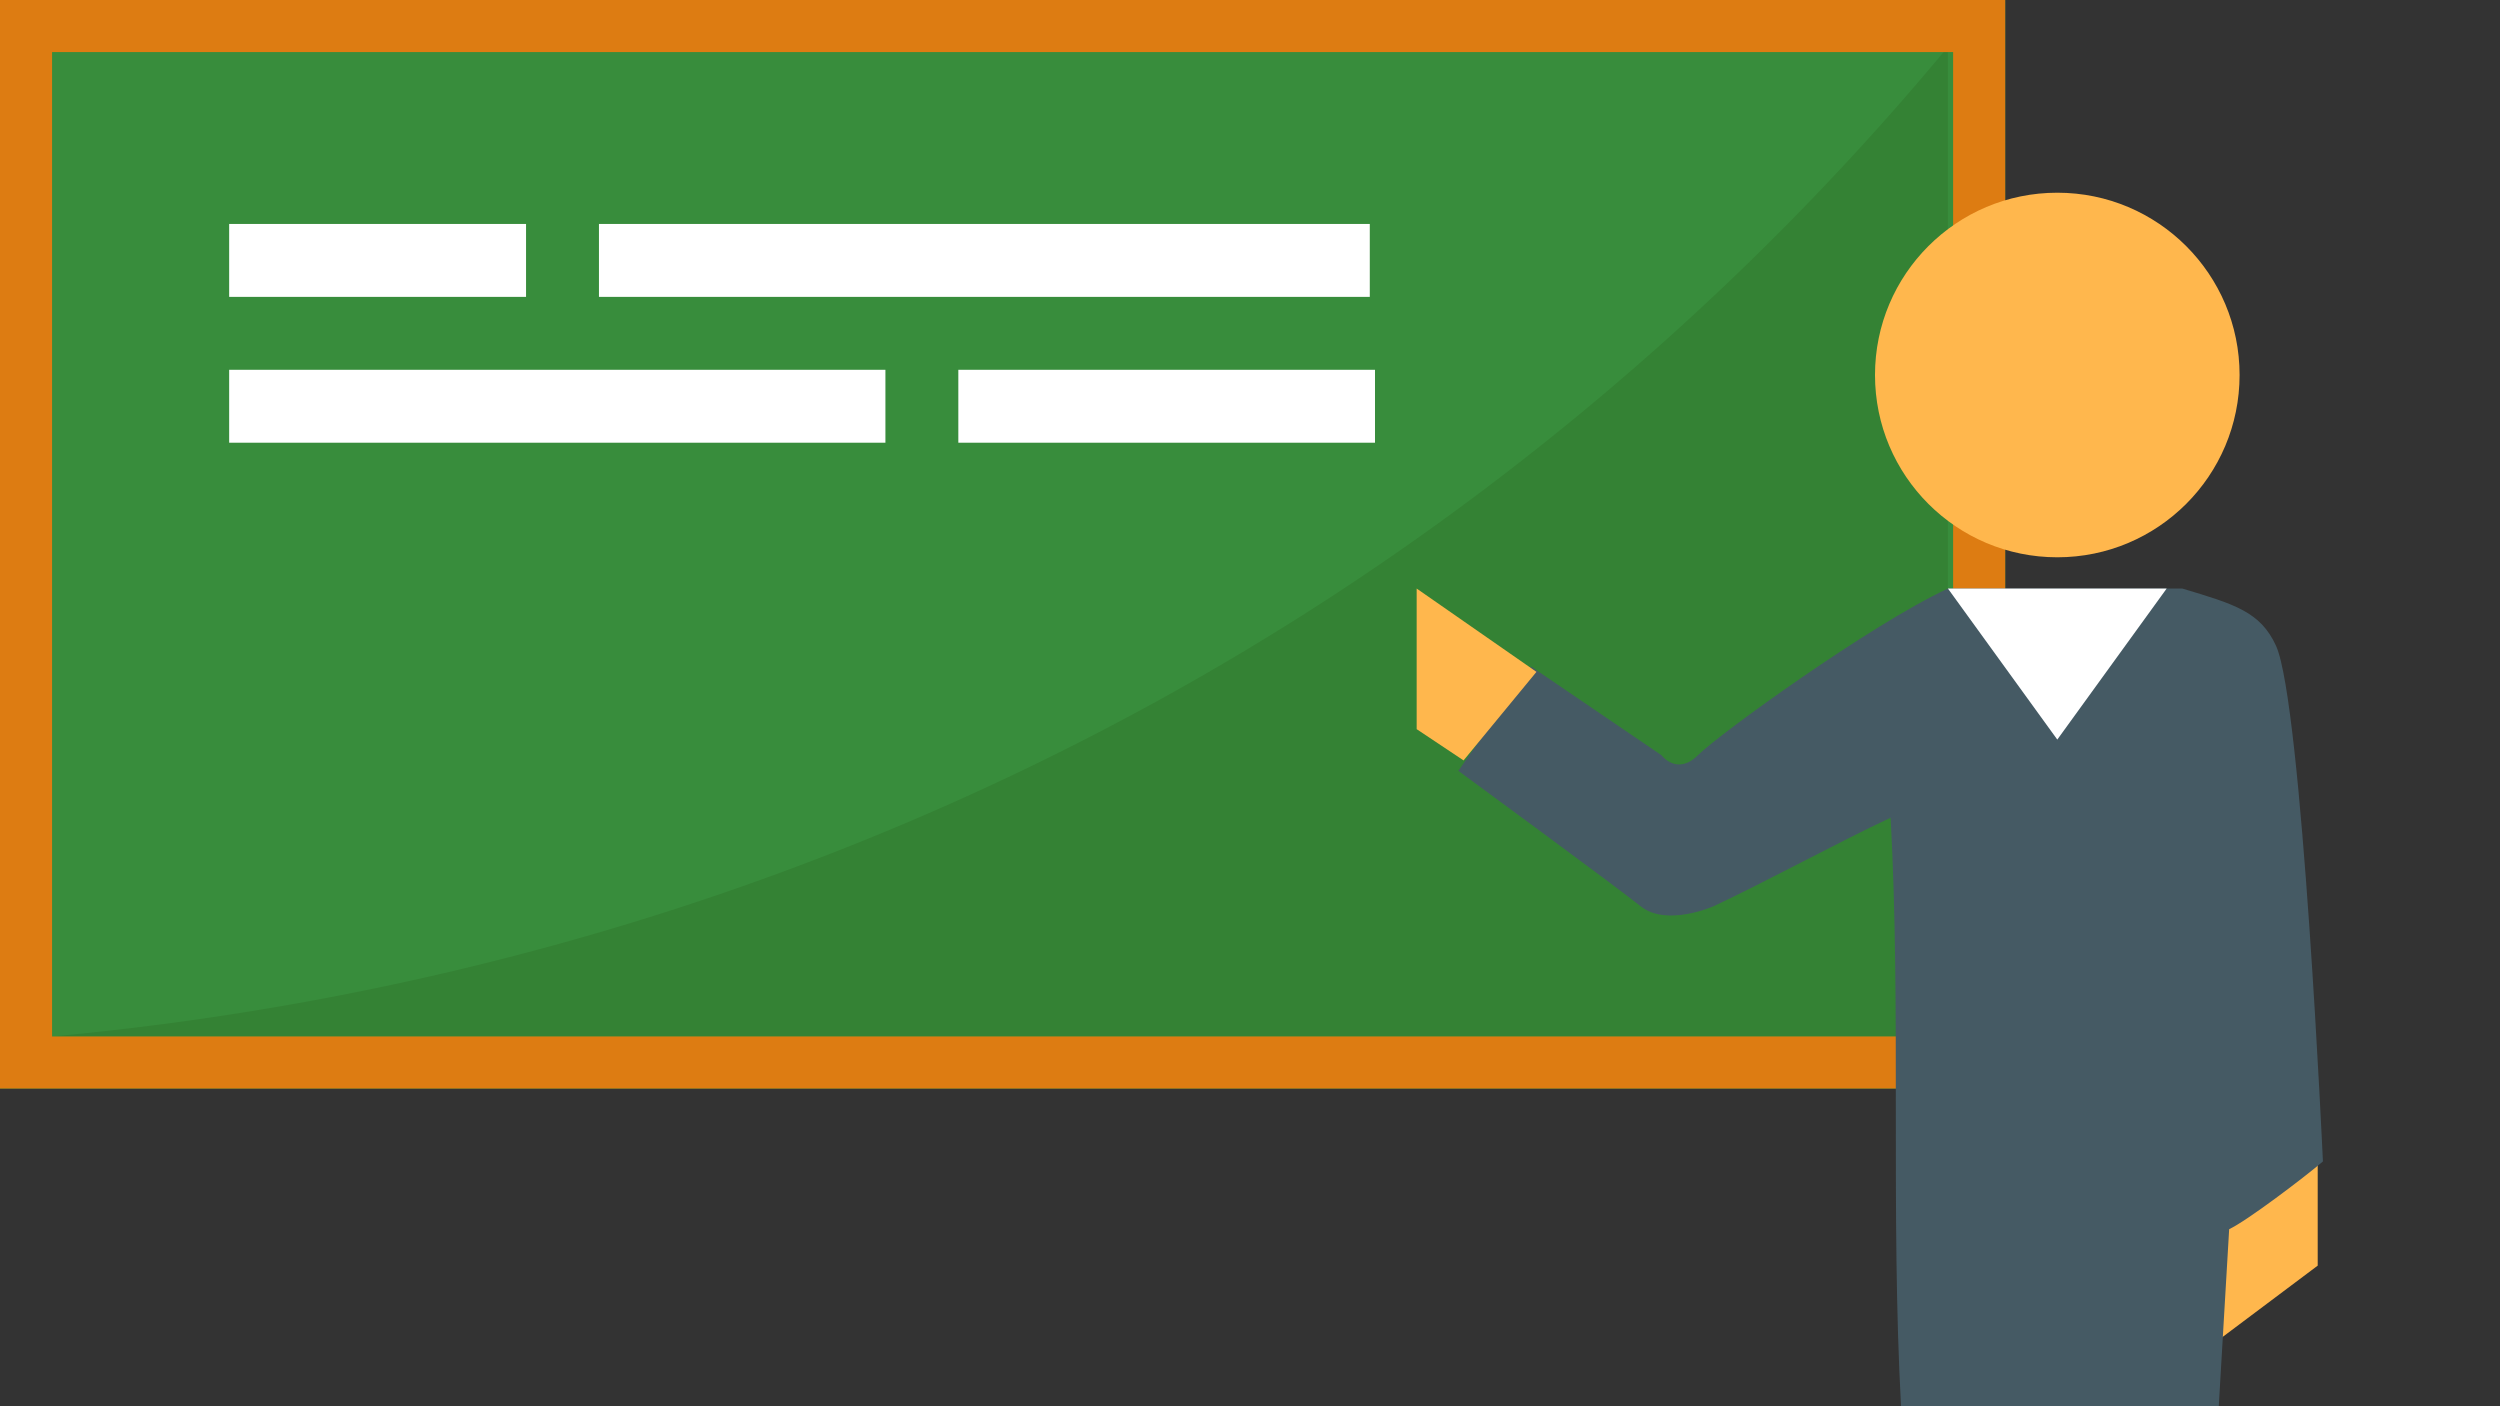 <svg xmlns="http://www.w3.org/2000/svg" viewBox="0 0 480 270"><rect x="0" y="0" width="480" height="270" fill="#333333" stroke="none"/><defs><style>.cls-1{fill:#388d3c;}.cls-2{fill:#348234;}.cls-3{fill:#dd7c12;}.cls-4{fill:#fff;}.cls-5{fill:#ffb74d;}.cls-6{fill:#455a64;}.cls-7{fill:none;}</style></defs><g id="Layer_1" data-name="Layer 1"><rect class="cls-1" y="0.04" width="385" height="208.96"/></g><g id="Layer_2" data-name="Layer 2"><path class="cls-2" d="M374,199H10c53.59-4.94,150.15-21.52,248-86A530.42,530.42,0,0,0,374,9Z"/></g><g id="Layer_4" data-name="Layer 4"><path class="cls-3" d="M375,10V199H10V10H375M385,0H0V209H385V0Z"/></g><g id="Layer_7" data-name="Layer 7"><rect class="cls-4" x="44" y="43" width="57" height="14"/><rect class="cls-4" x="115" y="43" width="148" height="14"/><rect class="cls-4" x="184" y="71" width="80" height="14"/><rect class="cls-4" x="44" y="71" width="126" height="14"/></g><g id="Layer_6" data-name="Layer 6"><path class="cls-5" d="M445,223v-1l-20,14v22l20-15"/><circle class="cls-5" cx="395" cy="72" r="35"/><path class="cls-6" d="M374,113h45c10,3,15,4.44,18,11,5,11,9,99,9,99-3.67,3.13-14.67,11.46-18,13q-1,17-2,34H365c-2-36.67,0-76.33-2-113-10,4.67-24,12.33-34,17,0,0-9,4-14,0s-35-26-35-26l14-20,25,17s3,4,7,0S359,120,374,113Z"/><path class="cls-6" d="M452,241"/><polyline class="cls-5" points="295 129 272 113 272 140 281 146"/><polyline class="cls-4" points="374 113 395 142 416 113"/><rect class="cls-7" x="475" width="5" height="270"/></g></svg>